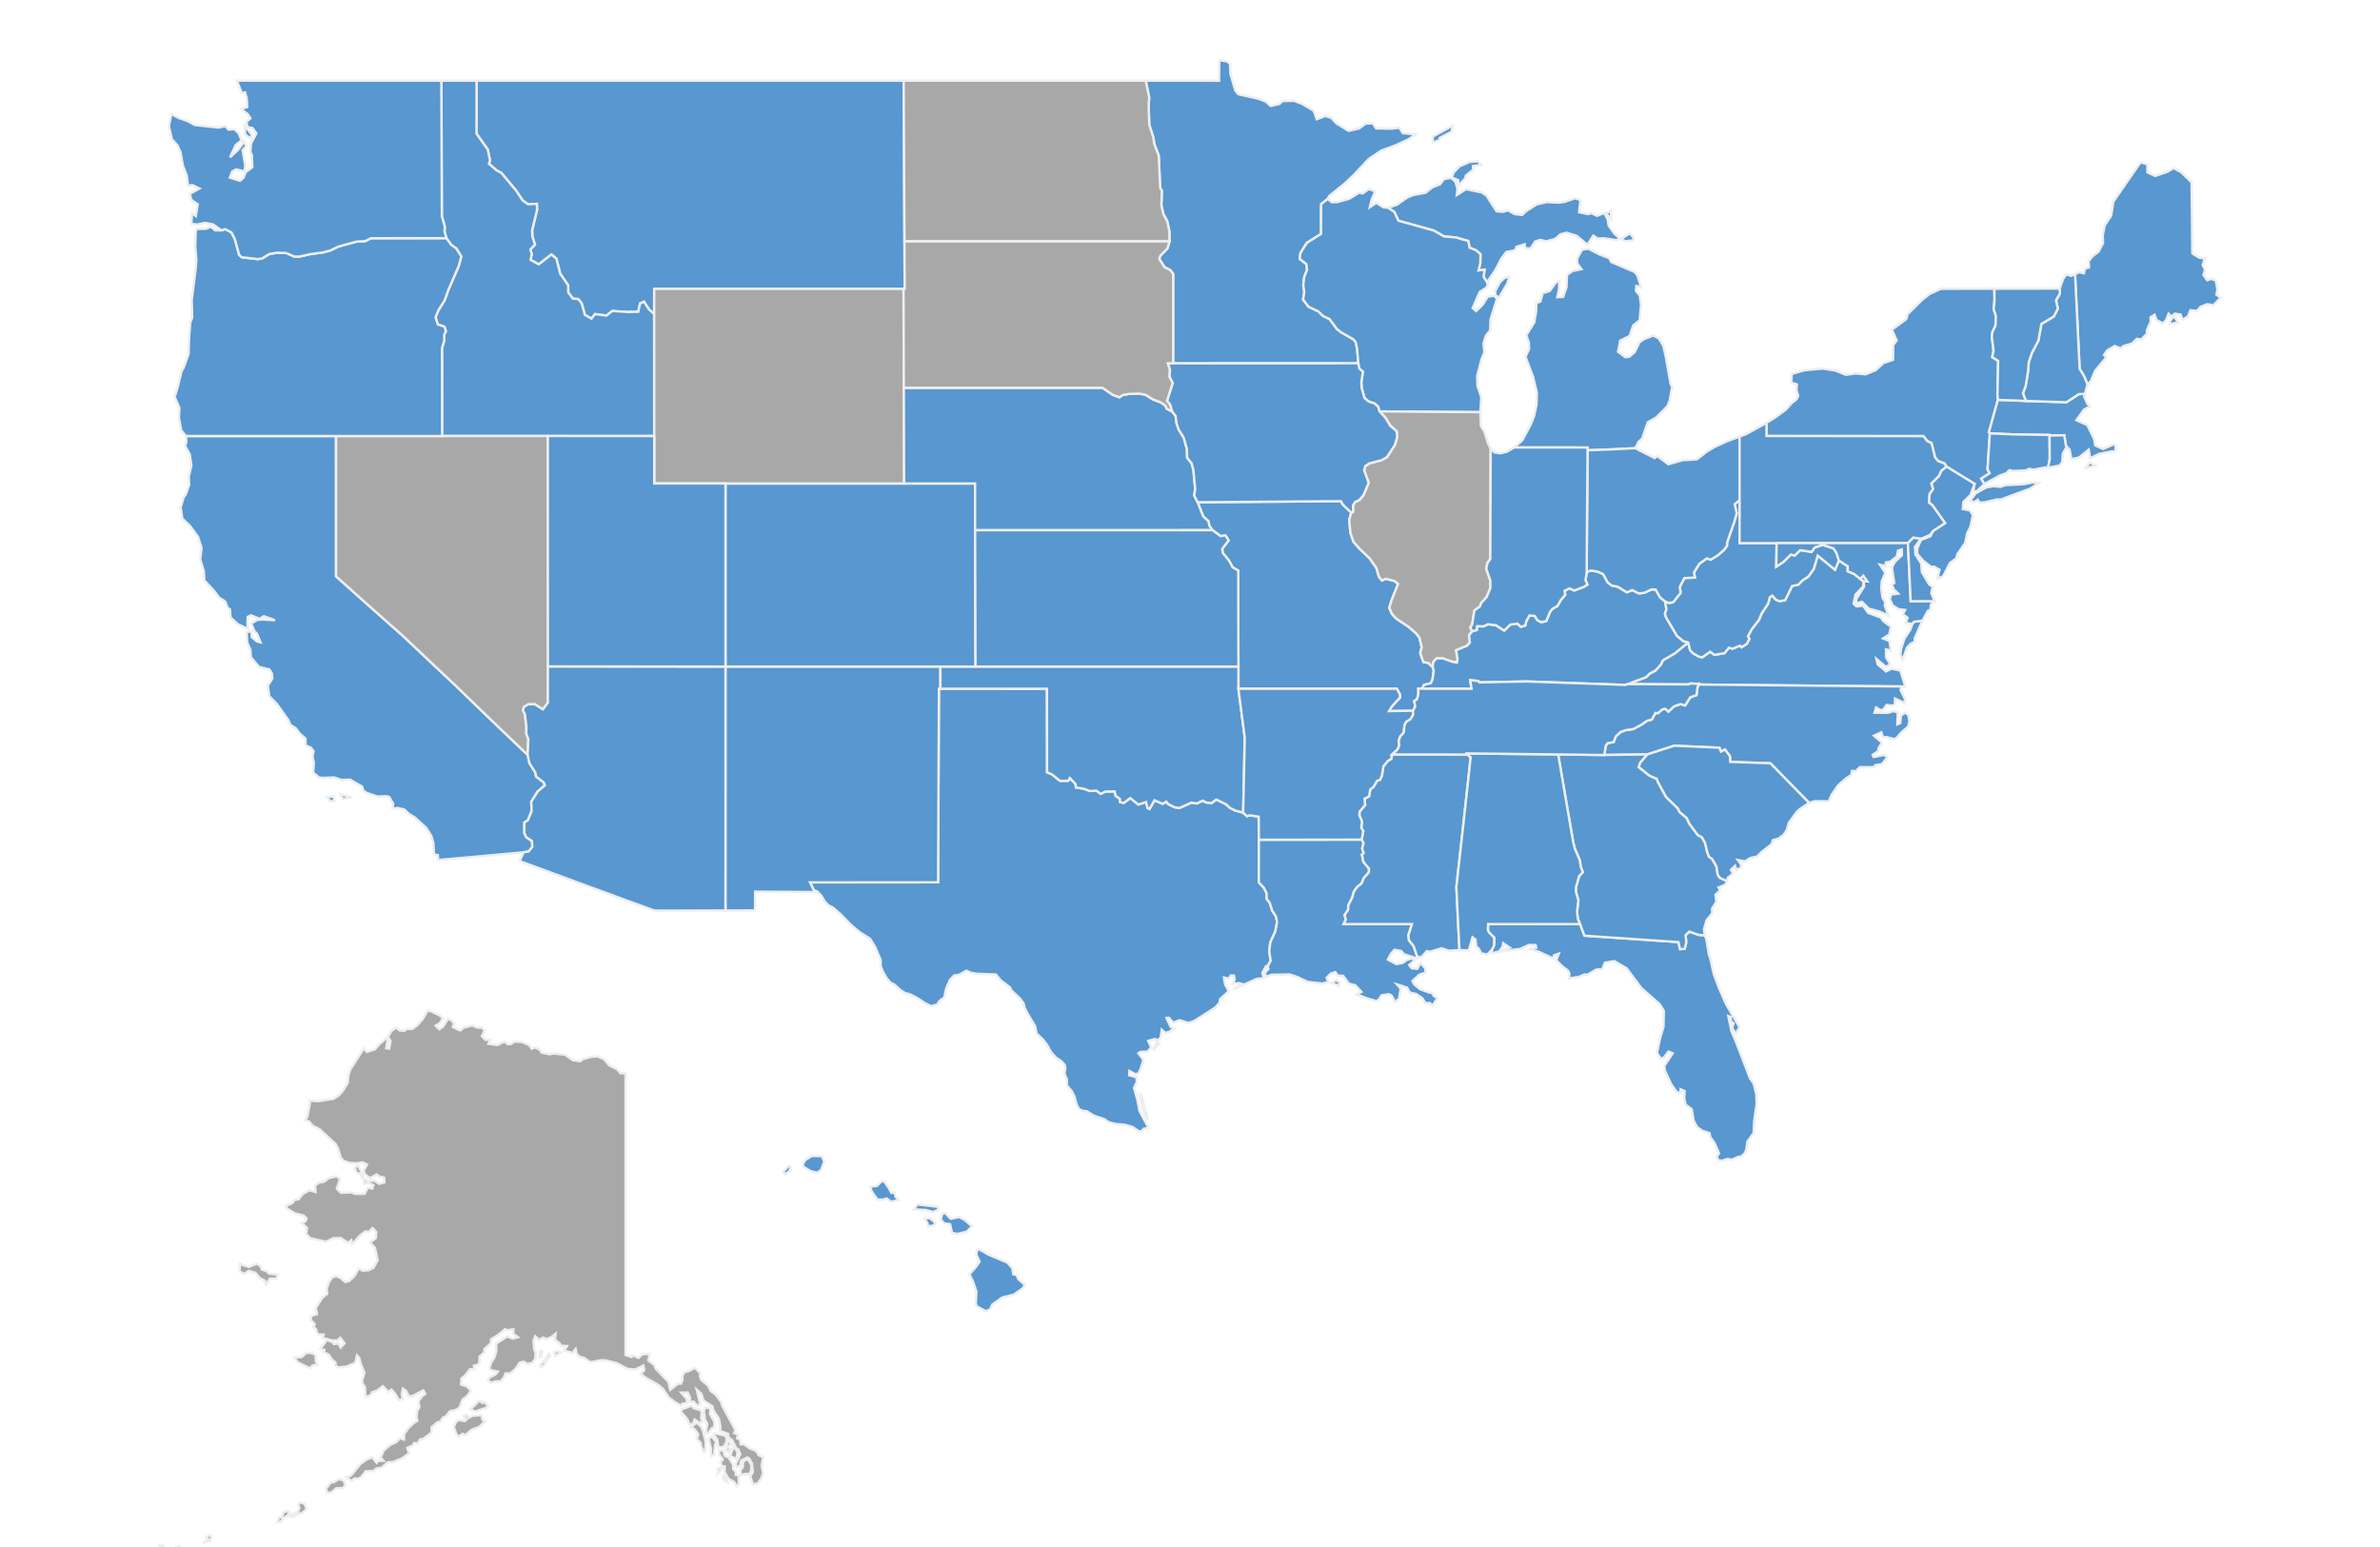 <?xml version="1.0" encoding="UTF-8" standalone="no"?>
<!DOCTYPE svg PUBLIC "-//W3C//DTD SVG 1.1//EN" "http://www.w3.org/Graphics/SVG/1.1/DTD/svg11.dtd">
<svg width="100%" height="100%" viewBox="0 0 1000 650" version="1.1" xmlns="http://www.w3.org/2000/svg" xmlns:xlink="http://www.w3.org/1999/xlink" xml:space="preserve" xmlns:serif="http://www.serif.com/" style="fill-rule:evenodd;clip-rule:evenodd;">
    <style>
        *:hover {
          fill-opacity:1;
        }
    </style>
    <g transform="matrix(1,0,0,1,-60,24.684)">
        <g>
            <g>
                <g>
                    <g>
                        <g>
                            <g transform="matrix(1,0,0,1,0.552,0.619)">
                                <g>
                                    <g transform="matrix(0.999,0,0,0.999,0,0)">
                                        <g>
                                            <g>
                                                <g>
                                                    <g>
                                                        <path d="M126.494,-0L163.875,-0.619L201.255,-0L238.635,-0.619L276.015,-0L313.396,-0.619L350.776,-0L388.156,-0.619L425.536,-0L462.917,-0.619L500.297,-0L537.677,-0.619L575.058,-0L612.438,-0.619L649.818,-0L687.198,-0.619L724.579,-0L761.959,-0.619L799.339,-0L836.719,-0.619L874.1,-0L911.48,-0.619L948.86,-0L993.506,-0L993.506,627L126.494,627L126.494,-0Z" style="fill:white;fill-opacity:0;fill-rule:nonzero;stroke:white;stroke-opacity:0;stroke-width:1px;"/>
                                                    </g>
                                                </g>
                                            </g>
                                        </g>
                                    </g>
                                    <g transform="matrix(1,0,0,1,346.791,42.096)">
                                        <g opacity="0">
                                            <circle cx="0" cy="0" r="10"/>
                                        </g>
                                    </g>
                                    <g transform="matrix(0.999,0,0,0.999,0,0)">
                                        <g>
                                            <g>
                                                <g>
                                                    <g>
                                                        <path d="M354.426,574.747L355.199,576.655L356.266,580.908L356.219,584.898L355.583,585.486L354.369,582.828L354.173,581.467L352.524,579.906L353.213,577.915L351.621,575.8L350.117,575.082L352.442,572.959L354.426,574.747ZM134.938,624.978L135.759,625.937L134,627L133.455,625.631L134.938,624.978ZM359.595,579.684L360.919,581.561L360.303,582.219L359.804,586.562L358.541,587.044L358.509,583.837L357.569,579.746L358.783,578.836L359.595,579.684ZM180.44,612.09L178.824,613.037L177.586,614.758L176.055,614.742L176.882,612.882L177.949,612.871L178.734,610.711L180.326,610.196L181.282,610.846L180.44,612.09ZM365.538,598.093L364.166,597.399L363.488,595.503L364.3,595.143L365.538,598.093ZM366.148,582.762L365.178,582.774L365.644,580.17L367.092,582.278L366.148,582.762ZM190.084,543.669L192.224,544.411L192.315,547.018L192.951,548.675L191.079,548.918L189.809,550.141L184.793,547.665L183.224,545.557L186.388,545.449L188.29,543.676L190.084,543.669ZM128.157,626.831L126.494,624.843L127.764,624.535L128.73,625.738L128.157,626.831ZM365.973,585.425L364.628,584.531L365.329,583.451L366.752,584.078L365.973,585.425ZM322.615,426.126L322.615,544.561L325.13,545.433L325.513,544.566L328.041,545.807L329.608,544.26L332.756,544.095L332.196,546.87L334.726,548.797L335.112,550.095L340.592,555.855L341.407,559.185L344.705,556.643L345.942,556.619L346.533,555.299L346.534,553.439L347.295,551.914L349.339,551.309L351.757,549.936L353.997,552.188L353.89,553.62L354.563,555.213L357.217,557.31L358.388,559.729L360.486,561.209L362.699,564.195L363.361,566.092L368.864,576.245L368.304,577.407L369.921,577.921L369.535,579.57L370.792,580.189L371.012,582.142L372.326,582.059L374.921,583.92L376.721,584.531L378.117,585.582L378.454,586.612L380.511,587.636L379.861,591.029L380.441,594.36L379.503,596.88L378.031,598.649L376.153,598.892L375.108,595.663L376.118,593.829L375.788,590.266L374.686,588.15L373.844,587.658L371.224,588.94L370.774,591.098L369.457,591.824L368.908,590.405L370.909,586.254L369.97,584.157L369.127,583.768L367.518,580.443L365.857,579.197L365.792,577.784L362.358,576.501L362.51,574.889L361.89,571.358L359.375,567.602L359.206,566.209L355.447,563.76L354.453,560.831L352.504,559.118L354.004,565.245L352.672,565.759L351.251,564.184L349.659,564.364L349.723,562.512L348.754,560.35L345.997,560.38L348.451,563.229L348.31,564.806L346.555,565.032L345.921,565.866L343.34,564.353L340.852,562.469L338.304,558.791L336.588,557.291L331.376,554.305L328.959,552.528L330.47,550.937L330.109,549.016L326.757,550.639L323.454,550.405L319.092,548.072L314.46,546.841L312.367,546.727L307.837,547.618L305.052,545.728L303.417,545.368L302.055,544.187L301.619,542.02L300.224,543.704L296.794,542.651L297.976,540.79L295.476,540.685L294.937,539.731L292.895,538.118L293.189,535.599L291.093,537.241L289.296,537.811L287.864,537.223L286.289,538.199L284.614,536.671L283.9,538.595L284.152,542.075L284.756,543.566L284.674,545.973L283.444,547.87L281.271,548.269L279.801,547.4L278.163,547.745L276.316,550.389L274.124,552.314L272.102,552.337L271.597,553.772L270.103,555.673L267.964,555.656L266.004,556.245L264.812,555.245L265.413,553.986L267.789,552.84L268.897,551.572L265.867,550.918L265.396,550.056L266.023,547.878L267.514,545.602L268.246,542.779L268.198,539.795L272.841,536.743L275.181,537.706L277.318,537.067L275.338,535.666L275.458,533.77L272.681,534.148L271.94,533.694L269.105,536.059L266.024,537.972L265.939,539.667L263.194,542.116L263.249,543.391L261.174,545.218L261.143,547.784L260.618,548.59L258.791,549.075L259.096,550.604L257.164,550.496L255.056,553.285L253.61,554.435L253.391,556.955L255.888,557.791L257.585,559.647L256.093,561.72L253.97,563.364L252.774,566.728L250.992,567.768L248.767,568.164L247.153,570.246L245.691,570.975L244.7,572.614L243.529,572.842L241.008,574.978L241.025,577.156L237.523,579.862L236.198,580.024L235.207,581.715L233.674,581.614L233.098,582.594L230.799,583.623L231.53,585.911L228.819,587.895L224.951,589.567L222.635,589.71L219.997,591.938L217.708,592.35L216.639,593.357L213.254,593.491L211.5,595.831L210.135,596.658L208.652,596.462L207.328,597.539L205.147,595.995L207.11,595.312L211.062,590.42L213.487,588.651L216.026,587.569L217.947,589.926L218.438,589.148L220.809,589.054L219.595,587.713L220.844,584.787L223.569,582.417L226.217,581.194L227.761,579.537L229.423,580.167L229.498,577.795L231.291,575.273L233.541,573.173L235.053,572.286L234.65,570.874L235.035,567.815L235.921,566.598L235.495,564.089L237.049,561.862L238.39,560.889L237.508,559.444L232.868,561.87L231.388,561.854L230.329,559.725L228.973,558.7L228.441,561.069L228.912,563.087L227.275,563.599L225.821,561.044L224.175,559.103L222.858,560.035L220.522,557.662L218.128,559.506L216.025,560.229L215.259,561.571L213.179,562.156L213.004,558.021L211.989,556.683L211.768,555.258L212.793,552.085L211.162,547.966L210.612,545.861L209.668,544.735L208.881,547.862L205.461,549.387L201.835,549.795L200.591,548.845L200.651,547.816L198.863,546.169L197.852,544.521L195.75,543.359L195.93,542.411L194.205,541.976L197.098,538.177L199.393,539.222L199.944,539.994L201.898,539.772L202.768,541.448L204.398,539.638L202.668,537.33L201.373,538.473L199.015,538.416L195.146,537.374L195.664,535.968L193.087,535.879L192.424,533.708L191.292,532.561L191.868,531.591L190.268,529.88L190.382,528.113L192.84,527.37L192.342,524.763L195.045,520.516L197.164,518.794L196.886,516.742L197.771,514.191L199.187,511.908L200.778,511.361L202.735,512.171L204.725,513.894L206.288,513.495L208.613,511.312L210.4,508.196L212.026,509.101L214.498,508.92L216.638,507.854L218.33,504.736L217.228,499.507L215.129,497.197L217.523,495.486L217.759,492.805L216.179,491.202L214.704,492.811L213.16,492.547L210.981,494.263L207.635,498.003L207.269,496.258L205.856,497.396L202.858,495.372L199.742,495.426L196.602,496.942L190.044,495.44L188.259,493.641L188.608,491.171L186.437,489.045L187.998,488.307L188.416,487.136L187.29,485.984L183.395,484.919L180.319,483.058L179.785,481.903L182.466,480.609L183.387,479.303L185.134,479.075L186.855,476.802L189.666,475.252L192.255,476.007L191.979,473.296L193.701,472.095L195.733,471.727L197.789,470.169L201.037,469.425L202.527,470.488L201.167,474.658L202.951,476.383L207.215,476.181L208.795,476.815L212.859,476.779L214.227,474.198L216.104,474.607L216.53,473.094L214.293,472.133L212.796,472.611L212.484,470.991L210.883,468.325L209.425,467.755L208.688,465.62L209.984,464.906L211.197,466.873L212.367,470.108L214.046,471.436L216.91,471.242L219.006,472.582L221.215,471.958L221.053,469.937L219.042,469.502L217.88,468.623L215.065,470.21L212.645,468.229L212.53,466.837L213.883,464.472L212.071,463.518L209.825,463.921L206.609,463.822L203.813,462.798L202.817,461.531L201.647,457.653L200.684,455.861L194.036,449.701L191.011,448.136L189.553,446.393L187.768,445.787L188.791,444.28L189.839,438.875L189.695,437.582L193.384,437.843L199.751,436.829L202.04,435.349L203.792,433.366L205.766,430.107L206.123,426.738L206.869,424.487L212.518,415.583L213.794,417.111L217.183,416.011L219.093,413.776L221.819,411.475L222.63,411.843L221.937,415.561L223.2,415.705L223.774,412.442L222.639,410.793L224.12,408.342L226.052,406.863L227.729,408.104L229.709,408.145L230.429,407.468L232.991,407.4L235.063,405.847L237.225,403.373L239.399,399.66L241.051,400.113L244.525,401.811L245.748,402.917L244.562,404.967L242.757,406.063L244.203,407.572L245.748,406.608L247.923,403.274L249.099,403.54L250.524,405.103L249.936,406.608L253.046,408.113L254.507,406.883L258.121,405.988L260.483,406.902L262.032,406.822L263.394,407.963L262.14,410.481L263.71,412.026L265.839,411.972L264.914,413.684L268.71,414.211L271.675,412.771L273.043,413.815L274.365,413.82L275.854,412.773L279.021,412.915L282.086,414.25L283.188,415.801L284.404,415.19L286.403,416.033L287.268,417.383L290.657,418.115L292.333,417.782L297.194,418.276L300.494,420.627L303.544,421.039L304.61,420.158L308.145,419.182L310.93,418.957L313.621,420.239L315.79,422.773L318.941,424.302L320.477,426.087L322.615,426.126ZM161.989,506.876L164.248,507.526L167.435,506.175L169.062,507.144L169.613,508.642L171.687,509.366L172.723,510.338L176.476,510.784L175.756,512.423L173.055,512.424L171.412,514.94L170.877,513.333L168.704,512.129L166.925,509.975L164.109,509.183L162.317,510.447L160.261,509.437L160.497,506.124L161.989,506.876ZM204.108,597.3L204.73,599.552L203.543,600.56L200.957,600.602L198.9,602.37L197.003,602.444L196.663,600.722L198.55,598.218L199.9,598.042L202.04,596.76L204.108,597.3ZM362.881,578.144L364.439,578.429L365.055,579.342L365.028,581.307L363.69,583.347L361.634,583.352L361.222,580.142L359.647,578.085L360.245,577.512L362.881,578.144ZM294.184,542.959L295.585,543.572L293.001,544.843L292.555,543.4L294.184,542.959ZM363.204,592.068L361.384,594.627L361.468,592.11L363.204,592.068ZM145.04,623.532L146.998,621.969L146.316,621.095L147.722,620.203L148.516,620.97L147.976,622.669L145.04,623.532ZM187.553,607.129L188.456,609.36L186.735,610.927L184.715,611.533L182.77,612.7L181.259,612.278L184.806,610.478L185.442,608.945L184.902,607.382L185.64,606.572L187.553,607.129ZM355.952,566.706L358.274,566.883L358.132,569.478L359.873,572.482L359.934,574.892L359.013,575.251L357.244,577.626L356.422,577.284L356.974,573.463L356.06,571.921L355.562,568.372L355.952,566.706ZM375.469,592.578L374.924,594.651L373.14,594.565L371.082,595.056L370.897,593.258L371.945,591.675L372.065,589.362L373.94,588.196L375.538,590.89L375.469,592.578ZM361.827,584.547L363.742,584.732L364.303,586.919L366.09,587.821L367.817,590.724L367.883,592.636L368.95,593.566L368.997,595.045L370.211,595.192L370.187,598.917L369.378,599.766L368.285,597.978L365.96,596.672L364.27,593.78L364.341,591.424L363.24,591.475L362.457,589.69L363.539,588.521L362.012,586.392L361.827,584.547ZM350.414,565.874L351.169,566.854L354.255,567.814L354.646,568.796L354.378,571.068L354.937,572.406L353.819,573.178L351.642,571.684L351.009,573.48L349.465,573.811L348.59,571.562L345.996,568.602L346.292,567.364L350.414,565.874ZM259.887,570.08L261.925,569.806L262.452,571.842L263.481,572.526L261.041,574.809L257.902,575.974L255.166,578.283L254.079,577.695L252.288,578.948L251.445,577.824L250.353,574.903L251.253,572.7L252.591,571.921L255.035,572.343L255.694,571.672L254.58,570.119L255.856,569.741L256.584,571.002L258.293,570.118L259.887,570.08ZM369.493,586.736L369.385,588.31L366.606,587.033L368.085,583.021L369.734,585.453L369.493,586.736ZM287.517,542.949L287.126,545.394L286.394,545.314L286.797,542.849L287.517,542.949ZM287.108,549.727L286.694,548.791L288.532,546.725L290.355,543.889L291.057,545.051L289.309,546.956L288.355,548.916L287.108,549.727ZM262.424,564.707L262.955,564.17L264.715,565.874L264.048,566.711L259.441,568.355L257.339,567.452L261.065,563.792L262.424,564.707Z" style="fill:rgb(168,168,168);fill-rule:nonzero;stroke:rgb(238,238,238);stroke-width:1px;"/>
                                                    </g>
                                                </g>
                                            </g>
                                            <g id="id-338">
                                                <g>
                                                    <g>
                                                        <path d="M542.197,445.798L540.753,442.956L538.737,434.751L539.498,435.072L541.726,443.457L542.197,445.798ZM582.366,316.468L583.956,317.947L585.2,317.563L588.899,318.155L588.988,327.858L588.957,345.815L591.025,347.968L592.196,350.198L592.288,352.768L593.529,354.351L594.603,357.701L596.218,360.188L596.624,362.532L595.898,366.409L593.79,371.027L593.339,374.728L593.932,378.743L592.686,381.085L591.976,381.042L590.409,383.884L591.245,386.046L588.115,386.373L578.389,390.711L581.737,388.478L580.555,388.137L577.97,388.481L578.775,386.634L578.513,385.002L577.163,384.958L576.302,386.261L574.311,385.824L574.761,388.77L576.324,391.526L572.574,395L572.38,396.515L570.564,398.488L561.892,404.01L559.397,404.921L555.584,403.758L552.993,404.792L551.094,402.725L550.132,402.842L551.858,406.589L553.405,407.125L551.302,408.658L549.588,409.097L548.135,407.732L547.637,411.153L546.369,412.215L545.248,411.674L542.41,412.439L543.657,415.121L542.187,416.925L539.156,417.086L538.298,417.64L540.431,420.455L539.06,424.693L538.184,426.225L536.918,426.468L534.551,425.102L534.397,426.917L537.495,427.754L537.637,429.763L536.456,432.291L537.785,436.907L538.733,441.843L542.564,449.091L540.536,449.422L539.394,450.603L538.168,450.264L535.968,448.713L532.765,447.752L528.559,447.379L525.686,446.6L524.144,445.415L519.46,443.845L516.741,442.098L514.617,441.801L513.234,441.002L512.272,439.043L511.408,435.734L510.324,433.675L508.214,431.127L508.263,428.886L507.22,426.023L507.606,423.884L507.29,422.519L505.944,421.043L503.567,419.452L501.544,417.133L499.874,414.074L498.219,411.953L495.466,409.328L494.932,406.354L491.673,400.922L490.378,398.336L490.044,396.698L488.61,394.749L484.697,391.008L484.358,389.983L480.403,386.997L478.356,384.541L470.125,384.215L467.55,383.707L465.968,382.916L462.867,384.673L460.794,384.963L459.011,386.827L457.519,390.264L456.652,394.168L454.696,395.61L453.691,397.155L451.185,397.852L448.714,396.662L445.109,394.331L442.284,392.888L440.237,392.337L438.431,391.258L435.417,388.572L434.094,388.036L432.549,386.249L430.78,383.205L429.898,380.856L429.898,378.37L427.586,372.944L425.45,369.502L421.009,366.696L417.447,363.673L412.981,359.129L409.82,356.384L407.966,355.456L406.356,353.809L404.994,351.451L403.521,349.88L401.712,348.981L400.19,345.785L410.362,345.773L423.807,345.768L433.889,345.762L454.056,345.752L454.098,335.807L454.188,315.731L454.253,300.502L454.342,279.953L454.406,264.35L455.032,264.337L474.642,264.34L491.451,264.344L499.857,264.344L499.883,284.235L499.902,299.523L501.882,300.311L505.394,303.118L508.79,303.055L509.457,301.893L511.858,304.39L512.055,305.888L515.312,306.376L517.852,307.347L520.701,307.231L522.414,308.539L524.476,307.587L528.322,307.524L528.76,309.414L530.529,310.661L530.6,311.996L532.154,312.381L534.875,310.32L538.319,313.051L541.536,311.996L542.172,314.521L542.97,314.919L545.083,311.259L548.543,312.769L550.004,311.83L550.856,312.859L553.555,314.19L555.538,314.507L560.575,312.254L562.933,312.583L565.342,311.4L566.826,312.187L569.062,312.407L571.094,310.926L575.216,312.965L576.608,314.316L579.002,315.555L582.366,316.468ZM544.534,416.551L545.068,414.652L546.255,412.896L547.145,413.381L544.534,416.551Z" style="fill:rgb(30,115,190);fill-opacity:0.74;fill-rule:nonzero;stroke:rgb(238,238,238);stroke-width:1px;"/>
                                                    </g>
                                                </g>
                                            </g>
                                            <g>
                                                <g>
                                                    <g>
                                                        <path d="M200.839,158.058L200.842,176.786L200.847,198.913L200.85,217.071L211.357,226.476L221.863,235.817L228.867,242.009L242.574,254.969L250.797,262.686L262.186,273.716L269.78,281.024L281.436,292.158L282.228,295.742L284.613,299.468L285.017,301.305L288.189,303.722L288.686,304.965L285.64,307.578L282.952,311.873L283.098,315.798L281.554,319.672L280.072,320.606L280.032,325.044L280.873,326.794L283.224,328.363L283.424,330.887L281.86,332.793L279.727,333.14L260.903,334.85L243.789,336.371L243.653,334.314L242.067,334.05L241.777,329.161L240.941,326.287L238.719,322.793L233.918,318.444L231.472,316.987L229.552,315.145L226.802,314.487L224.619,314.751L224.881,312.695L223.187,309.826L221.801,309.51L218.315,309.699L213.655,308.122L212.276,307.179L211.802,305.492L206.742,302.584L203.045,302.692L200.059,301.654L194.923,301.83L193.656,301.612L191.212,299.645L191.508,295.425L190.938,292.923L191.378,290.603L190.28,289.117L188.031,288.165L187.988,285.313L185.557,283.196L183.837,280.873L181.656,279.6L180.759,277.469L175.966,270.782L172.78,267.501L172.164,263.015L174.087,260.033L173.825,257.813L172.731,256.174L168.492,255.199L165.044,251.14L164.839,248.026L163.481,244.835L163.259,240.503L165.204,240.189L165.419,242.697L167.529,244.433L169.09,244.813L167.625,241.257L166.521,240.154L165.184,236.931L167.702,235.411L169.651,235.244L175.181,235.536L170.476,233.836L168.647,234.94L165.065,233.435L163.712,234.117L163.547,237.063L163.966,239.25L159.577,237.215L156.472,234.341L156.195,230.913L155.306,230.382L154.183,227.632L151.663,225.977L149.643,223.302L145.512,218.859L145.235,214.94L143.73,209.971L144.28,205.121L142.77,200.411L139.421,195.853L136.198,192.773L135.487,188.075L136.801,183.758L137.716,182.485L139.053,178.633L138.95,174.943L140.019,170.403L139.283,165.657L137.386,162.331L137.922,160.312L137.628,158.056L149.591,158.058L200.839,158.058ZM200.199,311.605L198.353,311.618L197.085,309.892L199.778,309.663L200.199,311.605ZM202.61,308.703L207.397,310.024L203.698,310.722L202.61,308.703Z" style="fill:rgb(30,115,190);fill-opacity:0.74;fill-rule:nonzero;stroke:rgb(238,238,238);stroke-width:1px;"/>
                                                    </g>
                                                </g>
                                            </g>
                                            <g id="id-268">
                                                <g>
                                                    <g>
                                                        <path d="M439.919,76.105L440.003,96.191L439.529,96.189L419.865,96.189L403.479,96.191L334.661,96.191L334.65,106.762L332.464,104.838L330.374,101.598L328.72,102.303L327.946,105.799L323.502,105.902L317.01,105.466L314.595,107.41L309.762,106.779L308.275,108.708L305.52,107.15L304.121,102.217L302.717,100.463L300.449,100.265L298.499,97.691L298.472,94.669L295.093,89.747L293.52,83.434L291.421,81.715L286.113,85.857L282.651,83.977L283.151,81.623L282.584,79.562L284.507,77.583L283.412,74.112L283.308,71.469L285.393,62.968L285.317,60.419L281.569,60.58L279.294,58.96L276.573,54.848L270.386,47.418L268.345,46.303L265.108,43.521L265.598,42.191L264.64,37.565L259.927,30.918L259.933,8.614L358.319,8.614L377.445,8.612L439.578,8.612L439.648,21.555L439.753,42.839L439.856,63.739L439.919,76.105Z" style="fill:rgb(30,115,190);fill-opacity:0.74;fill-rule:nonzero;stroke:rgb(238,238,238);stroke-width:1px;"/>
                                                    </g>
                                                </g>
                                            </g>
                                            <g>
                                                <g>
                                                    <g>
                                                        <path d="M746.552,74.597L746.334,75.784L743.152,76.105L741.135,75.326L744.985,72.798L746.552,74.597ZM665.036,32.676L664.815,33.673L662.022,34.575L662.174,32.082L670.522,27.476L669.978,30.084L665.036,32.676ZM676.001,48.53L675.778,49.667L672.755,52.919L672.828,50.474L670.111,49.331L670.917,47.175L673.421,44.603L677.669,42.749L681.144,42.494L682.451,44.102L679.011,44.521L679.087,46.102L676.001,48.53ZM747.286,163.179L737.182,163.684L727.224,164.062L727.219,162.896L709.091,162.886L696.324,162.878L699.767,159.852L703.133,153.562L704.745,149.639L705.742,144.925L705.911,139.822L704.303,133.2L701.119,124.692L702.636,121.444L702.515,118.757L701.46,115.643L704.798,110.285L705.6,105.661L705.679,102.114L707.34,101.535L708.361,97.978L711.349,97.026L713.868,93.5L715.387,92.794L715.133,96.846L714.498,99.641L716.928,99.584L718.357,95.518L718.559,90.34L720.842,88.656L724.667,87.882L722.864,85.448L722.864,83.344L724.9,79.705L727.584,79.287L732.527,81.828L736.297,83.22L737.218,84.901L746.924,89.024L748.14,90.415L749.698,95.355L747.709,94.964L747.558,97.028L749.178,98.975L749.679,102.888L749.137,109.354L746.416,111.536L744.898,115.964L740.938,117.955L740.051,122.62L743.086,124.913L744.785,124.709L747.068,122.757L749.022,118.653L750.95,117.309L754.869,115.783L757.253,117.103L759.112,120.203L760.108,124.752L762.134,136.133L762.792,137.436L761.73,143.104L760.878,145.439L756.057,150.297L752.512,152.293L750.165,159.151L748.665,160.485L747.286,163.179ZM685.213,93.913L683.493,91.069L683.858,88.088L681.331,88.412L682.082,85.467L682.173,81.618L680.476,80.033L677.583,78.837L677.05,76.053L671.946,74.586L666.798,74.091L662.583,71.663L647.642,67.501L645.969,63.854L643.318,62.046L647.118,60.707L651.5,57.69L653.973,56.689L659.058,55.74L662.053,53.406L665.142,52.213L666.913,49.955L669.858,49.491L671.611,51.061L672.503,53.972L672.2,56.731L676.086,54.219L682.642,55.611L684.739,56.954L688.916,63.537L691.718,63.774L693.761,63.129L696.491,64.712L699.691,65.088L701.283,63.537L705.766,60.667L710.02,59.667L714.963,59.92L717.573,59.571L722.104,58.013L724.202,58.851L723.662,63.944L727.482,64.754L728.701,64.269L731.226,65.455L734.23,64.252L735.703,66.979L736.081,69.55L738.517,72.979L740.71,74.849L739.444,75.707L734.03,74.883L731.334,74.997L729.685,73.746L727.137,77.579L722.671,73.884L718.405,72.537L715.875,73.194L713.592,75.146L709.83,76.154L707.385,75.546L705.159,76.24L703.248,79.161L700.86,79.041L700.799,77.405L697.283,78.494L696.7,79.93L693.001,80.68L691.035,83.299L688.308,88.475L685.266,92.885L685.213,93.913ZM737.14,67.057L735.027,64.339L736.999,63.396L737.14,67.057Z" style="fill:rgb(30,115,190);fill-opacity:0.74;fill-rule:nonzero;stroke:rgb(238,238,238);stroke-width:1px;"/>
                                                    </g>
                                                </g>
                                            </g>
                                            <g>
                                                <g>
                                                    <g>
                                                        <path d="M598.908,17.162L603.786,17.087L606.998,18.265L612.027,21.253L613.311,24.826L616.943,23.437L619.432,24.26L621.627,26.599L626.711,29.72L631.162,28.684L633.812,26.687L636.85,26.532L638.282,28.684L644.628,28.805L648.042,28.381L649.51,30.681L654.888,31.164L651.974,33.236L646.464,35.787L640.48,37.979L635.104,41.618L628.688,48.437L624.817,52.057L618.546,57.122L617.912,58.354L615.149,60.572L615.135,73.061L609.135,76.836L606.432,81.188L606.165,83.569L608.937,85.725L609.256,88.139L608.055,91.203L607.653,94.701L608.096,97.602L607.56,100.644L609.887,103.687L614.024,105.644L615.917,107.533L618.685,108.838L621.889,113.135L623.749,114.544L628.74,117.367L629.678,118.501L630.3,121.378L630.796,127.474L616.134,127.488L596.683,127.493L582.095,127.495L562.646,127.499L552.918,127.501L552.918,89.909L551.78,88.331L549.294,87.047L547.06,83.545L547.537,82.192L550.511,79.176L551.382,76.111L551.317,71.9L550.469,67.817L548.773,64.658L547.939,60.844L548.187,54.915L547.466,53.724L546.861,40.187L544.929,35.03L544.639,32.685L542.867,27.142L542.596,18.968L542.834,15.7L541.375,8.612L562.33,8.612L572.23,8.644L572.33,-0L575.56,0.464L576.832,1.494L577.007,5.737L579.063,12.811L580.324,14.309L588.781,16.202L591.825,17.372L593.975,19.223L597.625,18.414L598.908,17.162Z" style="fill:rgb(30,115,190);fill-opacity:0.74;fill-rule:nonzero;stroke:rgb(238,238,238);stroke-width:1px;"/>
                                                    </g>
                                                </g>
                                            </g>
                                            <g>
                                                <g>
                                                    <g>
                                                        <path d="M776.449,368.017L777.147,369.592L778.216,376.025L778.943,378.252L780.253,384.248L782.419,390.041L785.478,397.02L791.099,406.635L789.622,409.453L787.995,407.031L788.642,405.062L787.484,404.138L787.407,402.44L786.403,402.01L787.742,408.422L789.215,411.819L795.555,428.264L797.054,430.349L798.188,434.967L798.318,438.968L797.282,446.262L797.045,451.218L794.436,454.787L794.034,457.958L793.449,459.545L791.691,461.222L790.598,461.179L787.922,462.435L786.044,462.107L783.804,462.816L782.331,462.739L781.48,461.243L782.524,459.744L780.586,455.369L778.823,452.907L778.527,451.26L775.486,450.253L773.285,448.73L771.85,446.018L771.027,441.2L768.439,439.244L767.866,436.697L768.031,433.562L766.323,432.804L766.329,434.424L764.695,433.909L762.433,430.74L759.755,425.001L759.525,422.918L763.041,417.672L761.247,416.952L759.149,419.646L757.925,419.8L756.419,417.49L757.839,410.871L759.154,406.638L759.29,399.793L757.527,396.991L749.737,390.129L743.698,381.969L738.466,378.9L734.496,379.572L733.403,382.29L730.903,382.453L727.158,384.606L725.836,384.527L723.738,385.5L719.407,386.204L719.586,384.177L718.888,382.836L716.634,381.109L714.072,378.584L715.15,375.734L713.098,376.467L712.876,377.808L706.603,374.941L702.428,373.785L705.634,373.267L705.374,372.159L702.526,372.112L699.061,373.721L691.264,374.823L692.42,373.829L694.483,373.237L691.72,371.364L691.51,372.84L690.068,374.823L687.156,375.605L686.95,374.158L687.85,372.422L687.967,369.057L685.805,366.9L685.284,365.768L685.394,363.324L699.899,363.322L709.57,363.32L724.066,363.308L725.911,368.199L739.227,369.114L748.759,369.762L765.444,370.898L766.126,373.886L768.107,373.693L768.705,370.999L768.458,368.008L769.994,366.484L773.915,367.865L776.449,368.017Z" style="fill:rgb(30,115,190);fill-opacity:0.74;fill-rule:nonzero;stroke:rgb(238,238,238);stroke-width:1px;"/>
                                                    </g>
                                                </g>
                                            </g>
                                            <g>
                                                <g>
                                                    <g>
                                                        <path d="M334.65,106.762L334.658,126.243L334.661,139.065L334.668,158.054L320.686,158.052L309.502,158.05L289.927,158.048L273.252,158.054L256.575,158.056L245.458,158.058L245.425,135.406L245.401,121.053L246.342,117.92L246.295,115.531L247.034,113.9L246.407,112.067L243.619,111.127L242.692,108.076L243.93,105.096L246.472,101.061L248.107,96.527L252.448,86.516L253.526,82.579L251.437,79.193L249.226,77.611L247.255,74.833L246.488,72.2L246.56,69.872L245.334,65.604L245.271,48.087L245.186,23.113L245.123,8.614L259.933,8.614L259.927,30.918L264.64,37.565L265.598,42.191L265.108,43.521L268.345,46.303L270.386,47.418L276.573,54.848L279.294,58.96L281.569,60.58L285.317,60.419L285.393,62.968L283.308,71.469L283.412,74.112L284.507,77.583L282.584,79.562L283.151,81.623L282.651,83.977L286.113,85.857L291.421,81.715L293.52,83.434L295.093,89.747L298.472,94.669L298.499,97.691L300.449,100.265L302.717,100.463L304.121,102.217L305.52,107.15L308.275,108.708L309.762,106.779L314.595,107.41L317.01,105.466L323.502,105.902L327.946,105.799L328.72,102.303L330.374,101.598L332.464,104.838L334.65,106.762Z" style="fill:rgb(30,115,190);fill-opacity:0.74;fill-rule:nonzero;stroke:rgb(238,238,238);stroke-width:1px;"/>
                                                    </g>
                                                </g>
                                            </g>
                                            <g>
                                                <g>
                                                    <g>
                                                        <path d="M289.963,254.954L289.922,270.269L287.825,273.071L284.492,270.888L281.697,270.901L279.861,272.059L279.48,273.38L280.29,275.159L280.918,280.444L280.866,283.286L281.727,285.546L281.436,292.158L269.78,281.024L262.186,273.716L250.797,262.686L242.574,254.969L228.867,242.009L221.863,235.817L211.357,226.476L200.85,217.071L200.847,198.913L200.842,176.786L200.839,158.058L245.458,158.058L256.575,158.056L273.252,158.054L289.927,158.048L289.931,170.553L289.936,182.943L289.94,198.263L289.946,216.419L289.954,237.302L289.963,254.954Z" style="fill:rgb(168,168,168);fill-rule:nonzero;stroke:rgb(238,238,238);stroke-width:1px;"/>
                                                    </g>
                                                </g>
                                            </g>
                                            <g id="id-293">
                                                <g>
                                                    <g>
                                                        <path d="M455.032,264.337L454.406,264.35L454.342,279.953L454.253,300.502L454.188,315.731L454.098,335.807L454.056,345.752L433.889,345.762L423.807,345.768L410.362,345.773L400.19,345.785L401.712,348.981L403.521,349.88L393.543,349.788L377.108,349.688L377.069,357.584L364.61,357.608L364.617,338.871L364.619,326.265L364.62,307.166L364.623,287.823L364.625,268.228L364.626,255.015L455.025,255.015L455.032,264.337Z" style="fill:rgb(30,115,190);fill-opacity:0.74;fill-rule:nonzero;stroke:rgb(238,238,238);stroke-width:1px;"/>
                                                    </g>
                                                </g>
                                            </g>
                                            <g>
                                                <g>
                                                    <g>
                                                        <path d="M152.696,71.568L154.187,71.026L156.862,72.403L158.336,75.35L160.093,81.881L161.231,82.87L167.919,83.65L169.675,83.4L172.71,81.543L175.993,80.931L179.885,81.066L183.143,82.523L185.223,82.624L190.149,81.537L195.596,80.779L198.519,79.986L201.834,78.363L209.387,76.294L213.152,76.06L215.509,74.872L227.674,74.851L247.255,74.833L249.226,77.611L251.437,79.193L253.526,82.579L252.448,86.516L248.107,96.527L246.472,101.061L243.93,105.096L242.692,108.076L243.619,111.127L246.407,112.067L247.034,113.9L246.295,115.531L246.342,117.92L245.401,121.053L245.425,135.406L245.458,158.058L149.591,158.058L137.628,158.056L135.73,155.595L134.754,150.382L134.969,146.272L132.975,141.609L134.247,137.536L135.86,130.784L136.737,129.383L138.819,123.566L139.089,116.02L139.56,110.22L140.334,108.3L140.158,100.901L141.811,87.705L142.098,83.949L141.623,78.253L141.834,71.848L142.363,70.948L145.923,70.942L148.196,70.075L149.98,71.538L152.696,71.568Z" style="fill:rgb(30,115,190);fill-opacity:0.74;fill-rule:nonzero;stroke:rgb(238,238,238);stroke-width:1px;"/>
                                                    </g>
                                                </g>
                                            </g>
                                            <g>
                                                <g>
                                                    <g>
                                                        <path d="M910.93,178.31L914.253,177.558L917.029,177.738L913.482,180.13L900.695,184.868L899.63,184.683L894.316,185.938L892.135,186.08L891.299,184.833L889.71,185.96L888.17,185.176L890.453,182.155L895.019,179.627L898.027,179.148L900.82,179.425L903.096,178.709L910.93,178.31ZM899.813,142.844L896.016,156.46L896.414,156.953L895.456,172.158L896.36,173.689L892.79,175.963L894.171,178.196L890.873,181.371L889.417,181.227L889.992,178.188L878.196,170.937L877.335,169.61L874.662,168.602L873.358,167.037L871.875,161.017L870.124,160.238L868.442,158.105L856.073,158.095L839.584,158.081L818.971,158.067L802.479,158.054L802.479,152.513L806.227,150.179L810.759,146.851L812.951,144.321L815.111,142.605L815.798,141.14L815.088,138.848L815.262,136.352L812.899,135.617L813.093,131.947L818.53,130.377L826.223,129.694L831.259,130.468L835.882,132.311L839.741,131.754L844.145,132.106L848.385,130.39L851.674,127.375L855.714,125.987L855.777,119.784L857.268,117.86L855.188,113.362L861.253,108.89L861.855,106.8L867.696,101.019L871.012,98.337L875.841,96.129L898.335,96.098L898.389,100.954L898.038,104.695L898.969,107.583L898.8,111.574L897.474,114.442L897.245,116.38L897.981,122.109L897.419,124.888L899.907,126.433L899.615,140.551L899.813,142.844Z" style="fill:rgb(30,115,190);fill-opacity:0.74;fill-rule:nonzero;stroke:rgb(238,238,238);stroke-width:1px;"/>
                                                    </g>
                                                </g>
                                            </g>
                                            <g>
                                                <g>
                                                    <g>
                                                        <path d="M364.626,255.015L364.625,268.228L364.623,287.823L364.62,307.166L364.619,326.265L364.617,338.871L364.61,357.608L350.646,357.64L334.792,357.671L320.61,352.482L306.428,347.276L299.338,344.669L285.156,339.436L278.065,336.814L279.727,333.14L281.86,332.793L283.424,330.887L283.224,328.363L280.873,326.794L280.032,325.044L280.072,320.606L281.554,319.672L283.098,315.798L282.952,311.873L285.64,307.578L288.686,304.965L288.189,303.722L285.017,301.305L284.613,299.468L282.228,295.742L281.436,292.158L281.727,285.546L280.866,283.286L280.918,280.444L280.29,275.159L279.48,273.38L279.861,272.059L281.697,270.901L284.492,270.888L287.825,273.071L289.922,270.269L289.963,254.954L299.294,254.961L313.294,254.972L322.629,254.98L341.295,254.997L350.628,255.002L364.626,255.015Z" style="fill:rgb(30,115,190);fill-opacity:0.74;fill-rule:nonzero;stroke:rgb(238,238,238);stroke-width:1px;"/>
                                                    </g>
                                                </g>
                                            </g>
                                            <g>
                                                <g>
                                                    <g>
                                                        <path d="M627.855,190.271L626.989,193.281L627.483,198.813L628.8,202.581L631.324,205.428L635.667,209.615L638.392,213.575L639.494,217.318L640.785,218.813L642.267,218.073L646.123,219.046L647.518,220.294L644.68,227.469L643.822,230.294L644.944,232.878L646.817,234.871L652.061,238.381L655.047,240.97L656.54,242.912L657.46,246.88L656.847,249.393L658.176,253.112L660.293,253.534L662.059,255.178L662.535,256.684L662.029,260.343L661.331,262.025L658.424,262.727L657.632,264.361L657.082,264.303L656.034,264.34L656.064,266.723L655.476,268.829L654.281,269.548L654.77,271.699L653.83,273.604L643.716,273.764L644.884,271.795L648.282,268.137L648.3,266.743L646.989,264.344L580.361,264.344L580.366,255.015L580.31,232.881L580.3,214.682L577.976,213.341L576.414,210.458L573.788,207.249L573.526,205.536L576.249,201.951L574.892,199.823L572.916,200.193L569.471,197.67L568.16,195.824L567.721,193.829L565.576,191.919L563.215,185.9L574.491,185.822L597.122,185.65L612.211,185.538L623.523,185.449L624.265,186.883L627.855,190.271Z" style="fill:rgb(30,115,190);fill-opacity:0.74;fill-rule:nonzero;stroke:rgb(238,238,238);stroke-width:1px;"/>
                                                    </g>
                                                </g>
                                            </g>
                                            <g>
                                                <g>
                                                    <g>
                                                        <path d="M580.361,264.344L583.04,284.913L582.83,294.846L582.366,316.468L579.002,315.555L576.608,314.316L575.216,312.965L571.094,310.926L569.062,312.407L566.826,312.187L565.342,311.4L562.933,312.583L560.575,312.254L555.538,314.507L553.555,314.19L550.856,312.859L550.004,311.83L548.543,312.769L545.083,311.259L542.97,314.919L542.172,314.521L541.536,311.996L538.319,313.051L534.875,310.32L532.154,312.381L530.6,311.996L530.529,310.661L528.76,309.414L528.322,307.524L524.476,307.587L522.414,308.539L520.701,307.231L517.852,307.347L515.312,306.376L512.055,305.888L511.858,304.39L509.457,301.893L508.79,303.055L505.394,303.118L501.882,300.311L499.902,299.523L499.883,284.235L499.857,264.344L491.451,264.344L474.642,264.34L455.032,264.337L455.025,255.015L580.366,255.015L580.361,264.344Z" style="fill:rgb(30,115,190);fill-opacity:0.74;fill-rule:nonzero;stroke:rgb(238,238,238);stroke-width:1px;"/>
                                                    </g>
                                                </g>
                                            </g>
                                            <g id="id-168">
                                                <g>
                                                    <g>
                                                        <path d="M469.623,197.678L469.677,215.855L469.709,226.644L469.754,240.9L469.798,255.015L364.626,255.015L364.626,245.621L364.628,226.648L364.629,212.243L364.629,187.886L364.632,178.019L439.76,178.019L450.957,178.021L469.615,178.023L469.623,197.678Z" style="fill:rgb(30,115,190);fill-opacity:0.74;fill-rule:nonzero;stroke:rgb(238,238,238);stroke-width:1px;"/>
                                                    </g>
                                                </g>
                                            </g>
                                            <g id="id-373">
                                                <g>
                                                    <g>
                                                        <path d="M439.654,137.763L439.68,147.944L439.722,163.071L439.76,178.019L334.673,178.019L334.668,158.054L334.661,139.065L334.658,126.243L334.65,106.762L334.661,96.191L403.479,96.191L419.865,96.189L439.529,96.189L439.577,111.941L439.606,122.335L439.654,137.763Z" style="fill:rgb(168,168,168);fill-rule:nonzero;stroke:rgb(238,238,238);stroke-width:1px;"/>
                                                    </g>
                                                </g>
                                            </g>
                                            <g>
                                                <g>
                                                    <g>
                                                        <path d="M434.357,476.367L435.831,476.345L436.12,477.953L437.432,479.372L434.367,480.157L432.434,478.708L430.946,479.202L428.518,479.151L426.102,475.709L425.463,473.775L428.279,473.471L430.208,471.623L431.295,471.431L433.377,474.417L434.357,476.367ZM452.187,490.128L449.861,490.433L449.581,489.063L448.415,487.321L450.457,486.968L452.942,488.954L452.187,490.128ZM475.995,525.271L474.128,526.151L470.363,524.112L469.908,523.013L470.185,517.907L468.776,513.762L467.22,510.59L469.844,507.702L471.508,505.316L470.148,502.254L470.496,500.407L471.296,500.086L475.228,502.335L483.175,505.711L485.293,508.082L485.671,510.626L487.114,510.949L487.796,512.69L490.581,515.085L489.717,516.484L485.904,519.169L481.094,520.344L476.86,523.346L475.995,525.271ZM445.353,481.227L454.201,482.273L454.095,483.48L451.993,484.43L448.971,483.595L443.913,483.297L445.353,481.227ZM458.995,486.916L459.484,487.277L462.923,486.541L465.351,487.863L468.325,490.441L466.124,492.696L462.316,493.617L459.91,493.234L459.122,489.554L456.58,489.142L455.188,487.543L455.804,485.071L457.144,484.873L458.995,486.916ZM404.819,466.76L403.17,467.897L400.389,467.223L397.775,465.599L397.003,464.543L398.177,462.552L400.945,460.871L405.211,460.941L406.174,463.26L404.819,466.76ZM389.665,468.605L388.899,467.47L391.157,465.081L392.13,465.297L391.541,467.262L389.665,468.605Z" style="fill:rgb(30,115,190);fill-opacity:0.74;fill-rule:nonzero;stroke:rgb(238,238,238);stroke-width:1px;"/>
                                                    </g>
                                                </g>
                                            </g>
                                            <g>
                                                <g>
                                                    <g>
                                                        <path d="M247.255,74.833L227.674,74.851L215.509,74.872L213.152,76.06L209.387,76.294L201.834,78.363L198.519,79.986L195.596,80.779L190.149,81.537L185.223,82.624L183.143,82.523L179.885,81.066L175.993,80.931L172.71,81.543L169.675,83.4L167.919,83.65L161.231,82.87L160.093,81.881L158.336,75.35L156.862,72.403L154.187,71.026L152.696,71.568L149.045,69.027L145.702,68.406L142.602,69.1L139.956,68.847L140.292,64.272L141.849,65.533L142.7,60.587L139.971,58.738L139.361,56.163L143.392,53.963L140.41,52.505L138.597,52.821L138.069,48.576L136.418,44.252L135.421,38.627L134.165,35.833L131.756,33.162L130.552,27.631L131.584,22.611L134.628,24.282L138.419,25.594L141.405,27.252L151.593,28.35L154.135,27.646L155.633,29.199L158.075,29.008L159.885,30.726L161.129,33.675L158.665,35.635L156.257,40.827L159.627,37.697L162.157,34.239L163.114,36.165L161.524,37.868L162.67,44.245L162.306,46.71L158.798,45.921L157.197,46.79L156.179,49.366L160.452,50.722L161.914,49.489L162.84,47.098L165.657,44.981L165.44,39.841L164.809,38.76L165.072,35.025L167.329,30.782L165.669,28.475L163.561,28.106L163.167,25.893L164.839,24.437L163.644,22.629L160.944,20.579L163.519,19.672L163.281,15.965L162.544,13.508L161.183,13.825L159.153,8.617L205.311,8.617L218.063,8.614L245.123,8.614L245.186,23.113L245.271,48.087L245.334,65.604L246.56,69.872L246.488,72.2L247.255,74.833ZM162.382,27.516L165.464,31.35L164.796,32.861L162.61,31.191L162.382,27.516Z" style="fill:rgb(30,115,190);fill-opacity:0.74;fill-rule:nonzero;stroke:rgb(238,238,238);stroke-width:1px;"/>
                                                    </g>
                                                </g>
                                            </g>
                                            <g>
                                                <g>
                                                    <g>
                                                        <path d="M694.392,91.105L693.39,94.043L690.08,99.698L688.559,99.08L688.342,97.182L690.401,93.29L692.446,91.455L694.392,91.105ZM643.318,62.046L645.969,63.854L647.642,67.501L662.583,71.663L666.798,74.091L671.946,74.586L677.05,76.053L677.583,78.837L680.476,80.033L682.173,81.618L682.082,85.467L681.331,88.412L683.858,88.088L683.493,91.069L685.213,93.913L684.896,95.531L681.857,97.427L678.897,104.263L680.38,105.493L683.193,102.707L685.234,99.445L687.995,99.051L689.103,100.421L686.385,109.133L686.271,113.55L684.425,115.949L683.448,119.101L683.809,122.906L682.696,125.485L680.788,132.773L680.912,136.949L682.502,141.684L682.128,148.027L666.756,147.914L653.29,147.812L639.686,147.707L639.13,145.73L637.622,144.378L635.06,143.495L633.423,142.104L632.246,138.072L632.05,135.696L632.708,131.002L631.191,129.684L630.796,127.474L630.3,121.378L629.678,118.501L628.74,117.367L623.749,114.544L621.889,113.135L618.685,108.838L615.917,107.533L614.024,105.644L609.887,103.687L607.56,100.644L608.096,97.602L607.653,94.701L608.055,91.203L609.256,88.139L608.937,85.725L606.165,83.569L606.432,81.188L609.135,76.836L615.135,73.061L615.149,60.572L617.912,58.354L619.699,59.737L621.968,59.667L627,58.273L631.207,55.659L632.559,56.053L635.268,54.169L637.927,55.172L636.475,58.393L635.614,61.824L638.396,59.959L641.399,61.904L643.318,62.046Z" style="fill:rgb(30,115,190);fill-opacity:0.74;fill-rule:nonzero;stroke:rgb(238,238,238);stroke-width:1px;"/>
                                                    </g>
                                                </g>
                                            </g>
                                            <g id="id-278">
                                                <g>
                                                    <g>
                                                        <path d="M552.511,147.744L553.965,149.637L554.377,152.825L555.286,155.394L557.395,158.769L558.673,163.403L558.826,167.177L560.703,169.58L561.442,172.327L562.185,180.221L561.81,183.075L563.215,185.9L565.576,191.919L567.721,193.829L568.16,195.824L569.471,197.67L547.972,197.678L469.623,197.678L469.615,178.023L450.957,178.021L439.76,178.019L439.722,163.071L439.68,147.944L439.654,137.763L455.179,137.763L470.704,137.765L506.93,137.765L523.193,137.767L527.655,140.806L530.322,141.754L531.578,140.861L534.312,140.349L538.519,140.218L541.181,140.636L544.455,142.683L547.673,143.88L549.602,145.177L550.24,146.577L552.511,147.744Z" style="fill:rgb(30,115,190);fill-opacity:0.74;fill-rule:nonzero;stroke:rgb(238,238,238);stroke-width:1px;"/>
                                                    </g>
                                                </g>
                                            </g>
                                            <g id="id-378">
                                                <g>
                                                    <g>
                                                        <path d="M551.382,76.111L550.511,79.176L547.537,82.192L547.06,83.545L549.294,87.047L551.78,88.331L552.918,89.909L552.918,127.501L550.751,127.575L551.604,130.13L551.397,133.046L552.783,135.76L550.404,143.306L551.647,144.75L552.511,147.744L550.24,146.577L549.602,145.177L547.673,143.88L544.455,142.683L541.181,140.636L538.519,140.218L534.312,140.349L531.578,140.861L530.322,141.754L527.655,140.806L523.193,137.767L506.93,137.765L470.704,137.765L455.179,137.763L439.654,137.763L439.606,122.335L439.577,111.941L439.529,96.189L440.003,96.191L439.919,76.105L485.2,76.105L502.616,76.107L513.066,76.107L526.998,76.109L540.932,76.109L551.382,76.111Z" style="fill:rgb(168,168,168);fill-rule:nonzero;stroke:rgb(238,238,238);stroke-width:1px;"/>
                                                    </g>
                                                </g>
                                            </g>
                                            <g>
                                                <g>
                                                    <g>
                                                        <path d="M334.668,158.054L334.673,178.019L364.632,178.019L364.629,187.886L364.629,212.243L364.628,226.648L364.626,245.621L364.626,255.015L350.628,255.002L341.295,254.997L322.629,254.98L313.294,254.972L299.294,254.961L289.963,254.954L289.954,237.302L289.946,216.419L289.94,198.263L289.936,182.943L289.931,170.553L289.927,158.048L309.502,158.05L320.686,158.052L334.668,158.054Z" style="fill:rgb(30,115,190);fill-opacity:0.74;fill-rule:nonzero;stroke:rgb(238,238,238);stroke-width:1px;"/>
                                                    </g>
                                                </g>
                                            </g>
                                            <g>
                                                <g>
                                                    <g>
                                                        <path d="M863.839,237.056L864.426,236.198L868.075,235.709L864.778,243.165L864.917,244.532L863.246,245.329L861.553,247.047L859.726,252.184L858.784,250.083L859.118,247.55L860.415,243.392L862.941,239.566L863.839,237.056ZM832.926,210.396L836.631,212.822L836.601,214.901L839.29,216.049L841.966,218.166L843.339,219.205L843.108,221.384L839.9,224.751L839.101,228.635L840.323,229.715L843.092,229.4L845.193,232.44L850.528,234.389L851.691,235.972L854.792,238.202L854.174,241.456L851.505,243.209L854.176,244.29L854.804,248.331L852.748,247.783L852.746,251.044L854.508,254.043L852.751,255.193L848.699,251.79L849.266,254.141L852.77,257.09L855.092,255.917L858.753,256.664L860.874,263.419L860.403,263.421L859.246,263.404L850.122,263.324L833.893,263.168L823.076,263.064L806.847,262.906L790.619,262.749L774.39,262.593L774.131,262.304L770.447,262.153L769.741,262.537L754.74,262.46L744.097,262.405L751.833,259.472L753.424,257.92L755.656,256.782L758.088,254.131L758.84,252.442L763.901,249.461L769.548,244.89L770.332,248.105L771.585,249.429L774.103,250.872L775.537,251.097L778.75,248.769L780.586,250.094L784.825,249.367L786.658,247.087L788.173,247.503L791.347,246.222L791.99,246.906L794.21,245.455L795.26,243.36L794.67,242.298L796.121,239.515L799.358,235.308L800.39,232.75L803.192,228.496L803.889,225.817L804.949,225.189L806.34,226.828L807.968,227.534L810.296,227.11L813.271,221.117L815.851,220.576L817.524,218.842L820.145,217.096L822.332,213.98L824.02,208.355L831.295,214.281L832.926,210.396Z" style="fill:rgb(30,115,190);fill-opacity:0.74;fill-rule:nonzero;stroke:rgb(238,238,238);stroke-width:1px;"/>
                                                    </g>
                                                </g>
                                            </g>
                                            <g>
                                                <g>
                                                    <g>
                                                        <path d="M859.246,263.404L858.851,264.848L860.737,268.673L860.493,270.38L856.532,268.46L856.499,270.934L855.344,271.486L853.008,271.162L851.585,273.11L850.38,273.347L848.591,272.239L847.886,274.413L853.385,274.5L855.656,273.794L857.7,274.178L857.494,279.34L858.726,278.757L859.059,275.552L860.93,274.367L862.15,275.48L862.561,277.959L862.123,280.141L859.252,282.689L857.196,285.04L856.144,285.52L852.909,284.657L851.425,284.734L850.782,282.689L847.66,284.101L851.075,287.052L849.66,289.201L849.352,290.659L847.095,292.175L847.604,293.076L851.914,292.191L853.328,293.158L851.015,296.057L848.171,296.516L847.782,297.336L841.791,297.32L840.027,298.996L838.433,298.913L838.113,300.616L836.052,301.98L832.567,304.992L829.945,308.82L828.641,311.729L822.772,311.628L820.402,312.365L814.21,306.058L804.116,295.702L787.211,295.123L787.078,292.677L784.973,289.923L783.307,290.8L782.676,289.153L763.707,288.313L752.361,291.97L734.273,292.215L734.834,288.328L735.652,287.233L738.195,286.768L739.07,284.42L741.051,282.569L743.273,281.743L746.437,281.298L749.83,279.497L752.28,277.791L754.224,277.316L755.757,274.524L756.877,274.603L758.563,273.08L759.894,272.757L761.238,273.977L763.526,271.791L766.302,270.786L768.263,271.36L770.402,267.957L773.007,267.046L773.452,263.73L774.131,262.304L774.39,262.593L790.619,262.749L806.847,262.906L823.076,263.064L833.893,263.168L850.122,263.324L859.246,263.404Z" style="fill:rgb(30,115,190);fill-opacity:0.74;fill-rule:nonzero;stroke:rgb(238,238,238);stroke-width:1px;"/>
                                                    </g>
                                                </g>
                                            </g>
                                            <g id="id-388">
                                                <g>
                                                    <g>
                                                        <path d="M551.382,76.111L540.932,76.109L526.998,76.109L513.066,76.107L502.616,76.107L485.2,76.105L439.919,76.105L439.856,63.739L439.753,42.839L439.648,21.555L439.578,8.612L541.375,8.612L542.834,15.7L542.596,18.968L542.867,27.142L544.639,32.685L544.929,35.03L546.861,40.187L547.466,53.724L548.187,54.915L547.939,60.844L548.773,64.658L550.469,67.817L551.317,71.9L551.382,76.111Z" style="fill:rgb(168,168,168);fill-rule:nonzero;stroke:rgb(238,238,238);stroke-width:1px;"/>
                                                    </g>
                                                </g>
                                            </g>
                                            <g>
                                                <g>
                                                    <g>
                                                        <path d="M580.366,255.015L469.798,255.015L469.754,240.9L469.709,226.644L469.677,215.855L469.623,197.678L547.972,197.678L569.471,197.67L572.916,200.193L574.892,199.823L576.249,201.951L573.526,205.536L573.788,207.249L576.414,210.458L577.976,213.341L580.3,214.682L580.31,232.881L580.366,255.015Z" style="fill:rgb(30,115,190);fill-opacity:0.74;fill-rule:nonzero;stroke:rgb(238,238,238);stroke-width:1px;"/>
                                                    </g>
                                                </g>
                                            </g>
                                            <g>
                                                <g>
                                                    <g>
                                                        <path d="M682.128,148.027L682.346,153.812L683.883,156.371L685.268,160.9L686.478,163.536L686.413,180.776L686.371,192.577L686.303,209.845L685.133,211.459L684.594,213.826L686.342,218.829L686.353,222.026L684.763,225.849L682.547,228.208L681.902,229.803L679.612,231.447L678.683,237.386L677.894,238.542L678.691,240.185L677.391,241.873L677.711,244.992L676.47,246.305L671.922,248.193L672.541,251.692L672.266,253.374L670.142,252.968L666.271,251.553L663.676,251.602L662.354,253.112L662.059,255.178L660.293,253.534L658.176,253.112L656.847,249.393L657.46,246.88L656.54,242.912L655.047,240.97L652.061,238.381L646.817,234.871L644.944,232.878L643.822,230.294L644.68,227.469L647.518,220.294L646.123,219.046L642.267,218.073L640.785,218.813L639.494,217.318L638.392,213.575L635.667,209.615L631.324,205.428L628.8,202.581L627.483,198.813L626.989,193.281L627.855,190.271L628.617,189.924L628.57,187.182L629.393,185.857L631.246,184.961L632.936,182.983L635.152,177.726L633.235,172.47L633.743,170.7L635.379,169.576L640.642,168.197L642.885,166.885L646.159,161.825L647.134,158.443L646.91,156.051L644.233,153.739L642.167,150.335L639.686,147.707L653.29,147.812L666.756,147.914L682.128,148.027Z" style="fill:rgb(168,168,168);fill-rule:nonzero;stroke:rgb(238,238,238);stroke-width:1px;"/>
                                                    </g>
                                                </g>
                                            </g>
                                            <g>
                                                <g>
                                                    <g>
                                                        <path d="M785.891,345.279L785.129,346.772L782.289,347.94L783.011,349.086L781.024,351.008L781.361,354.044L779.572,356.85L779.67,358.728L777.207,361.797L776.202,365.52L776.449,368.017L773.915,367.865L769.994,366.484L768.458,368.008L768.705,370.999L768.107,373.693L766.126,373.886L765.444,370.898L748.759,369.762L739.227,369.114L725.911,368.199L724.066,363.308L723.167,361.285L722.789,358.17L723.354,353.319L722.309,349.732L722.318,347.907L723.656,343.202L725.226,341.448L724.384,339.426L723.949,336.499L721.835,331.559L721.171,328.853L718.405,312.832L714.851,291.981L734.273,292.215L752.361,291.97L749.344,295.54L748.762,297.311L753.29,300.901L756.356,302.241L756.791,303.524L760.218,309.824L765.194,314.658L765.917,316.196L768.944,318.722L770.034,321.106L773.529,325.812L775.338,326.849L776.661,329.22L777.497,332.914L778.346,335.054L779.641,335.947L781.419,339.086L781.963,342.591L782.865,343.868L785.891,345.279Z" style="fill:rgb(30,115,190);fill-opacity:0.74;fill-rule:nonzero;stroke:rgb(238,238,238);stroke-width:1px;"/>
                                                    </g>
                                                </g>
                                            </g>
                                            <g>
                                                <g>
                                                    <g>
                                                        <path d="M639.686,147.707L642.167,150.335L644.233,153.739L646.91,156.051L647.134,158.443L646.159,161.825L642.885,166.885L640.642,168.197L635.379,169.576L633.743,170.7L633.235,172.47L635.152,177.726L632.936,182.983L631.246,184.961L629.393,185.857L628.57,187.182L628.617,189.924L627.855,190.271L624.265,186.883L623.523,185.449L612.211,185.538L597.122,185.65L574.491,185.822L563.215,185.9L561.81,183.075L562.185,180.221L561.442,172.327L560.703,169.58L558.826,167.177L558.673,163.403L557.395,158.769L555.286,155.394L554.377,152.825L553.965,149.637L552.511,147.744L551.647,144.75L550.404,143.306L552.783,135.76L551.397,133.046L551.604,130.13L550.751,127.575L552.918,127.501L562.646,127.499L582.095,127.495L596.683,127.493L616.134,127.488L630.796,127.474L631.191,129.684L632.708,131.002L632.05,135.696L632.246,138.072L633.423,142.104L635.06,143.495L637.622,144.378L639.13,145.73L639.686,147.707Z" style="fill:rgb(30,115,190);fill-opacity:0.74;fill-rule:nonzero;stroke:rgb(238,238,238);stroke-width:1px;"/>
                                                    </g>
                                                </g>
                                            </g>
                                            <g>
                                                <g>
                                                    <g>
                                                        <path d="M656.578,377.363L655.569,377.823L650.099,376.044L648.738,374.614L646.046,374.13L644.45,375.89L643.238,378.268L646.793,380.187L649.501,379.667L650.999,378.518L653.341,377.719L654.423,378.669L652.177,380.566L653.244,381.901L655.552,382.157L656.974,379.686L659.017,382.055L659.066,383.793L656.431,384.622L653.587,387.252L654.277,388.638L656.686,390.676L660.693,392.166L661.665,392.123L662.62,393.623L664.13,394.399L662.041,397.587L660.835,396.484L659.079,396.671L657.741,394.548L655.092,392.694L652.518,392.166L651.25,390.024L647.035,388.665L648.631,390.481L647.9,394.761L646.233,396.077L644.905,393.493L643.743,392.821L640.649,393.224L639.284,395.293L638.185,395.632L634.422,394.56L630.125,392.925L632.137,391.866L629.515,389.071L626.774,388.352L624.407,385.07L622.136,384.99L621.108,383.521L619.251,384.136L617.484,385.872L618.254,387.708L615.611,388.325L609.473,387.635L605.268,385.619L601.932,384.503L594.168,384.66L592.2,385.431L591.342,383.969L592.999,382.176L592.686,381.085L593.932,378.743L593.339,374.728L593.79,371.027L595.898,366.409L596.624,362.532L596.218,360.188L594.603,357.701L593.529,354.351L592.288,352.768L592.196,350.198L591.025,347.968L588.957,345.815L588.988,327.858L599.733,327.844L618.54,327.817L632.221,327.789L633.024,329.183L632.429,331.476L633.052,333.513L632.333,334.105L632.91,337.13L635.288,339.96L635.244,341.562L633.134,343.963L632.121,346.318L630.178,347.845L628.893,349.786L628.263,352.136L626.553,355.491L626.553,357.305L625.03,359.538L625.545,361.42L624.646,363.307L635.41,363.317L653.371,363.317L651.877,368.027L652.106,370.108L654.112,372.684L655.519,376.837L656.578,377.363ZM622.595,389.291L619.567,388.045L621.375,386.88L622.983,387.847L622.595,389.291Z" style="fill:rgb(30,115,190);fill-opacity:0.74;fill-rule:nonzero;stroke:rgb(238,238,238);stroke-width:1px;"/>
                                                    </g>
                                                </g>
                                            </g>
                                            <g>
                                                <g>
                                                    <g>
                                                        <path d="M759.868,227.653L760.383,231.011L759.767,232.725L760.227,234.288L764.842,242.108L767.484,244.307L769.548,244.89L763.901,249.461L758.84,252.442L758.088,254.131L755.656,256.782L753.424,257.92L751.833,259.472L744.097,262.405L743.158,262.744L722.396,262.019L701.635,261.29L681.724,261.68L681.282,261.102L677.879,260.766L678.436,264.366L657.632,264.361L658.424,262.727L661.331,262.025L662.029,260.343L662.535,256.684L662.059,255.178L662.354,253.112L663.676,251.602L666.271,251.553L670.142,252.968L672.266,253.374L672.541,251.692L671.922,248.193L676.47,246.305L677.711,244.992L677.391,241.873L678.691,240.185L680.627,239.638L680.724,238.043L683.587,238.087L685.307,237.198L688.701,237.636L692.162,239.874L694.728,237.359L697.705,236.946L699.157,238.288L701.019,237.757L701.449,235.902L702.799,233.53L704.979,233.716L706.119,235.49L707.674,236.337L709.803,235.917L711.392,232.098L712.387,230.761L714.51,229.578L716.005,226.969L717.822,224.816L717.524,223.159L719.589,222.124L721.633,223.021L725.651,221.503L727.153,220.547L726.355,218.752L726.841,215.306L728.557,214.595L731.519,215.096L733.773,216.117L735.728,219.668L737.434,220.95L739.898,221.415L743.764,223.802L746.029,222.839L748.741,224.227L751.036,224.009L754.078,222.569L755.866,222.639L757.693,225.878L759.868,227.653Z" style="fill:rgb(30,115,190);fill-opacity:0.74;fill-rule:nonzero;stroke:rgb(238,238,238);stroke-width:1px;"/>
                                                    </g>
                                                </g>
                                            </g>
                                            <g>
                                                <g>
                                                    <g>
                                                        <path d="M975.562,110.247L972.205,111.043L972.238,109.58L973.882,107.653L975.562,110.247ZM937.495,136.358L936.061,132.894L934.167,129.803L933.148,108.436L932.239,89.979L934.099,89.148L935.943,89.626L936.507,87.624L938.144,87.121L937.957,84.496L939.539,82.517L942.162,80.5L944.026,76.898L943.903,73.645L944.744,69.466L947.452,65.346L948.343,59.521L959.777,42.963L962.658,43.764L962.682,47.142L965.971,48.688L971.178,46.874L973.712,45.358L976.913,47.116L981.249,51.34L981.412,64.102L981.58,81.28L984.406,83.015L986.843,83.391L985.931,86.145L986.913,88.192L986.246,90.364L987.825,92.531L989.581,91.961L991.447,92.622L992.111,96.442L991.717,98.641L993.506,99.85L990.454,103.054L987.869,102.604L984.999,103.702L983.549,105.43L980.765,105.138L979.75,107.709L977.514,109.162L976.607,106.934L974.213,106.584L972.771,107.889L971.622,106.58L970.565,109.246L969.208,110.705L966.49,109.214L965.692,107.053L963.986,108.124L964.065,109.919L962.458,113.589L962.386,115.148L960.028,117.457L958.256,117.157L956.218,119.147L952.495,120.249L951.572,121.218L948.975,120.184L945.783,122.022L944.431,123.977L945.427,124.921L940.671,130.638L938.851,135.039L937.495,136.358Z" style="fill:rgb(30,115,190);fill-opacity:0.74;fill-rule:nonzero;stroke:rgb(238,238,238);stroke-width:1px;"/>
                                                    </g>
                                                </g>
                                            </g>
                                            <g>
                                                <g>
                                                    <g>
                                                        <path d="M676.727,292.016L678.051,293.22L677.159,301.519L675.334,318.18L674.239,328.092L672.049,347.731L672.675,360.899L673.345,374.276L668.97,374.546L665.784,373.508L661.022,374.943L659.573,374.719L657.735,376.835L656.578,377.363L655.519,376.837L654.112,372.684L652.106,370.108L651.877,368.027L653.371,363.317L635.41,363.317L624.646,363.307L625.545,361.42L625.03,359.538L626.553,357.305L626.553,355.491L628.263,352.136L628.893,349.786L630.178,347.845L632.121,346.318L633.134,343.963L635.244,341.562L635.288,339.96L632.91,337.13L632.333,334.105L633.052,333.513L632.429,331.476L633.024,329.183L632.221,327.789L632.865,324.183L632.021,322.813L632.354,320.235L631.253,317.637L631.36,315.979L633.673,313.247L633.413,310.605L635.314,309.604L635.811,306.734L637.195,305.586L638.679,303.062L639.914,302.658L640.682,301.03L641.352,296.951L643.194,294.704L644.631,293.837L645.021,291.978L660.753,291.998L676.727,292.016Z" style="fill:rgb(30,115,190);fill-opacity:0.74;fill-rule:nonzero;stroke:rgb(238,238,238);stroke-width:1px;"/>
                                                    </g>
                                                </g>
                                            </g>
                                            <g>
                                                <g>
                                                    <g>
                                                        <path d="M653.83,273.604L653.845,275.349L652.71,277.218L650.99,278.235L650.259,279.548L649.902,282.781L648.426,284.42L647.801,286.252L648.025,288.277L647.287,289.912L645.021,291.978L644.631,293.837L643.194,294.704L641.352,296.951L640.682,301.03L639.914,302.658L638.679,303.062L637.195,305.586L635.811,306.734L635.314,309.604L633.413,310.605L633.673,313.247L631.36,315.979L631.253,317.637L632.354,320.235L632.021,322.813L632.865,324.183L632.221,327.789L618.54,327.817L599.733,327.844L588.988,327.858L588.899,318.155L585.2,317.563L583.956,317.947L582.366,316.468L582.83,294.846L583.04,284.913L580.361,264.344L646.989,264.344L648.3,266.743L648.282,268.137L644.884,271.795L643.716,273.764L653.83,273.604Z" style="fill:rgb(30,115,190);fill-opacity:0.74;fill-rule:nonzero;stroke:rgb(238,238,238);stroke-width:1px;"/>
                                                    </g>
                                                </g>
                                            </g>
                                            <g>
                                                <g>
                                                    <g>
                                                        <path d="M714.851,291.981L718.405,312.832L721.171,328.853L721.835,331.559L723.949,336.499L724.384,339.426L725.226,341.448L723.656,343.202L722.318,347.907L722.309,349.732L723.354,353.319L722.789,358.17L723.167,361.285L724.066,363.308L709.57,363.32L699.899,363.322L685.394,363.324L685.284,365.768L685.805,366.9L687.967,369.057L687.85,372.422L686.95,374.158L684.967,376.115L682.454,375.646L681.457,373.645L680.449,372.911L680.084,369.832L678.834,368.888L677.293,374.35L673.345,374.276L672.675,360.899L672.049,347.731L674.239,328.092L675.334,318.18L677.159,301.519L678.051,293.22L676.727,292.016L676.472,291.543L688.465,291.68L698.061,291.79L714.851,291.981Z" style="fill:rgb(30,115,190);fill-opacity:0.74;fill-rule:nonzero;stroke:rgb(238,238,238);stroke-width:1px;"/>
                                                    </g>
                                                </g>
                                            </g>
                                            <g>
                                                <g>
                                                    <g>
                                                        <path d="M806.746,203.099L806.592,213.013L809.499,211.071L812.763,207.888L814.315,208.322L816.657,206.064L821.428,206.776L822.757,204.942L826.13,203.82L830.586,205.276L831.857,207.09L832.926,210.396L831.295,214.281L824.02,208.355L822.332,213.98L820.145,217.096L817.524,218.842L815.851,220.576L813.271,221.117L810.296,227.11L807.968,227.534L806.34,226.828L804.949,225.189L803.889,225.817L803.192,228.496L800.39,232.75L799.358,235.308L796.121,239.515L794.67,242.298L795.26,243.36L794.21,245.455L791.99,246.906L791.347,246.222L788.173,247.503L786.658,247.087L784.825,249.367L780.586,250.094L778.75,248.769L775.537,251.097L774.103,250.872L771.585,249.429L770.332,248.105L769.548,244.89L767.484,244.307L764.842,242.108L760.227,234.288L759.767,232.725L760.383,231.011L759.868,227.653L761.591,228.288L763.243,227.924L766.34,224.032L765.988,221.53L767.95,217.789L772.355,217.598L771.981,215.421L774.158,211.834L777.409,209.502L779,210.079L781.903,208.275L784.532,206.043L785.861,204.237L785.896,202.852L788.943,194.077L789.936,190.577L789.08,186.664L791.174,185.012L791.168,203.105L806.746,203.099Z" style="fill:rgb(30,115,190);fill-opacity:0.74;fill-rule:nonzero;stroke:rgb(238,238,238);stroke-width:1px;"/>
                                                    </g>
                                                </g>
                                            </g>
                                            <g>
                                                <g>
                                                    <g>
                                                        <path d="M791.174,185.012L789.08,186.664L789.936,190.577L788.943,194.077L785.896,202.852L785.861,204.237L784.532,206.043L781.903,208.275L779,210.079L777.409,209.502L774.158,211.834L771.981,215.421L772.355,217.598L767.95,217.789L765.988,221.53L766.34,224.032L763.243,227.924L761.591,228.288L759.868,227.653L757.693,225.878L755.866,222.639L754.078,222.569L751.036,224.009L748.741,224.227L746.029,222.839L743.764,223.802L739.898,221.415L737.434,220.95L735.728,219.668L733.773,216.117L731.519,215.096L728.557,214.595L726.841,215.306L726.966,196.244L727.12,177.032L727.224,164.062L737.182,163.684L747.286,163.179L755.413,167.329L756.609,166.499L761.19,169.947L767.216,168.231L773.171,167.874L777.298,164.665L780.565,162.682L785.939,160.218L791.156,158.28L791.156,170.453L791.174,185.012Z" style="fill:rgb(30,115,190);fill-opacity:0.74;fill-rule:nonzero;stroke:rgb(238,238,238);stroke-width:1px;"/>
                                                    </g>
                                                </g>
                                            </g>
                                            <g>
                                                <g>
                                                    <g>
                                                        <path d="M820.402,312.365L816.259,315.109L815.078,316.284L811.821,320.819L810.99,323.713L809.761,325.657L807.609,327.313L805.109,328.056L804.692,329.689L800.526,332.904L798.611,334.836L795.501,335.606L793.509,336.949L790.378,336.364L791.842,338.331L791.673,339.587L789.841,340.632L789.258,338.806L787.491,340.533L788.554,341.992L786.238,343.792L785.891,345.279L782.865,343.868L781.963,342.591L781.419,339.086L779.641,335.947L778.346,335.054L777.497,332.914L776.661,329.22L775.338,326.849L773.529,325.812L770.034,321.106L768.944,318.722L765.917,316.196L765.194,314.658L760.218,309.824L756.791,303.524L756.356,302.241L753.29,300.901L748.762,297.311L749.344,295.54L752.361,291.97L763.707,288.313L782.676,289.153L783.307,290.8L784.973,289.923L787.078,292.677L787.211,295.123L804.116,295.702L814.21,306.058L820.402,312.365Z" style="fill:rgb(30,115,190);fill-opacity:0.74;fill-rule:nonzero;stroke:rgb(238,238,238);stroke-width:1px;"/>
                                                    </g>
                                                </g>
                                            </g>
                                            <g>
                                                <g>
                                                    <g>
                                                        <path d="M878.196,170.937L876.066,172.703L875.007,174.957L871.858,178.055L872.574,180.321L871.084,182.475L870.87,186.017L872.238,187.054L877.66,194.68L872.586,198.021L871.111,199.751L867.4,201.297L864.209,200.828L861.961,203.106L848.159,203.106L827.453,203.103L806.746,203.099L791.168,203.105L791.174,185.012L791.156,170.453L791.156,158.28L793.932,157.249L802.479,152.513L802.479,158.054L818.971,158.067L839.584,158.081L856.073,158.095L868.442,158.105L870.124,160.238L871.875,161.017L873.358,167.037L874.662,168.602L877.335,169.61L878.196,170.937Z" style="fill:rgb(30,115,190);fill-opacity:0.74;fill-rule:nonzero;stroke:rgb(238,238,238);stroke-width:1px;"/>
                                                    </g>
                                                </g>
                                            </g>
                                            <g>
                                                <g>
                                                    <g>
                                                        <path d="M744.097,262.405L754.74,262.46L769.741,262.537L770.447,262.153L774.131,262.304L773.452,263.73L773.007,267.046L770.402,267.957L768.263,271.36L766.302,270.786L763.526,271.791L761.238,273.977L759.894,272.757L758.563,273.08L756.877,274.603L755.757,274.524L754.224,277.316L752.28,277.791L749.83,279.497L746.437,281.298L743.273,281.743L741.051,282.569L739.07,284.42L738.195,286.768L735.652,287.233L734.834,288.328L734.273,292.215L714.851,291.981L698.061,291.79L688.465,291.68L676.472,291.543L676.727,292.016L660.753,291.998L645.021,291.978L647.287,289.912L648.025,288.277L647.801,286.252L648.426,284.42L649.902,282.781L650.259,279.548L650.99,278.235L652.71,277.218L653.845,275.349L653.83,273.604L654.77,271.699L654.281,269.548L655.476,268.829L656.064,266.723L656.034,264.34L657.082,264.303L657.632,264.361L678.436,264.366L677.879,260.766L681.282,261.102L681.724,261.68L701.635,261.29L722.396,262.019L743.158,262.744L744.097,262.405Z" style="fill:rgb(30,115,190);fill-opacity:0.74;fill-rule:nonzero;stroke:rgb(238,238,238);stroke-width:1px;"/>
                                                    </g>
                                                </g>
                                            </g>
                                            <g>
                                                <g>
                                                    <g>
                                                        <path d="M727.224,164.062L727.12,177.032L726.966,196.244L726.841,215.306L726.355,218.752L727.153,220.547L725.651,221.503L721.633,223.021L719.589,222.124L717.524,223.159L717.822,224.816L716.005,226.969L714.51,229.578L712.387,230.761L711.392,232.098L709.803,235.917L707.674,236.337L706.119,235.49L704.979,233.716L702.799,233.53L701.449,235.902L701.019,237.757L699.157,238.288L697.705,236.946L694.728,237.359L692.162,239.874L688.701,237.636L685.307,237.198L683.587,238.087L680.724,238.043L680.627,239.638L678.691,240.185L677.894,238.542L678.683,237.386L679.612,231.447L681.902,229.803L682.547,228.208L684.763,225.849L686.353,222.026L686.342,218.829L684.594,213.826L685.133,211.459L686.303,209.845L686.371,192.577L686.413,180.776L686.478,163.536L688.103,164.963L690.485,165.339L693.185,164.703L696.324,162.878L709.091,162.886L727.219,162.896L727.224,164.062Z" style="fill:rgb(30,115,190);fill-opacity:0.74;fill-rule:nonzero;stroke:rgb(238,238,238);stroke-width:1px;"/>
                                                    </g>
                                                </g>
                                            </g>
                                            <g>
                                                <g>
                                                    <g>
                                                        <path d="M861.961,203.106L863.123,227.521L873.134,227.511L871.689,228.872L871.304,231.336L870.324,231.578L868.075,235.709L864.426,236.198L863.839,237.056L860.975,236.724L861.804,234.539L859.82,232.967L860.779,231.218L857.977,230.868L855.578,229.311L854.336,226.765L854.793,224.751L857.891,224.346L856.127,222.707L855.051,220.486L856.229,219.908L855.22,213.386L856.455,211.003L859.42,208.206L859.358,205.775L857.803,206.238L857.29,208.719L854.611,210.854L852.679,211.217L852.45,212.741L850.163,212.176L852.464,215.655L850.976,219.032L850.717,222.02L851.248,226.048L852.516,228.185L852.183,229.307L853.766,233.509L849.867,231.844L845.441,230.63L842.645,227.775L840.314,228.426L840.181,226.763L843.518,221.347L843.339,219.205L844.82,219.226L843.164,216.852L841.966,218.166L839.29,216.049L836.601,214.901L836.631,212.822L832.926,210.396L831.857,207.09L830.586,205.276L826.13,203.82L822.757,204.942L821.428,206.776L816.657,206.064L814.315,208.322L812.763,207.888L809.499,211.071L806.592,213.013L806.746,203.099L827.453,203.103L848.159,203.106L861.961,203.106Z" style="fill:rgb(30,115,190);fill-opacity:0.74;fill-rule:nonzero;stroke:rgb(238,238,238);stroke-width:1px;"/>
                                                    </g>
                                                </g>
                                            </g>
                                            <g>
                                                <g>
                                                    <g>
                                                        <path d="M940.832,170.557L936.714,171.533L938.385,169.119L940.832,170.557ZM936.403,140.308L936.06,141.354L937.456,144.533L938.567,145.604L936.028,146.903L932.813,151.391L937.417,153.457L940.249,159.305L940.761,162.022L944.038,163.512L948.435,161.563L949.33,161.93L949.225,164.551L947.567,164.545L942.405,165.557L938.631,167.408L937.972,163.796L933.89,167.123L930.686,167.764L930.008,163.962L928.409,162.13L927.716,157.732L921.531,157.831L921.517,157.614L906.475,157.384L896.414,156.953L896.016,156.46L899.813,142.844L911.573,143.292L928.576,143.857L933.892,140.412L936.403,140.308Z" style="fill:rgb(30,115,190);fill-opacity:0.74;fill-rule:nonzero;stroke:rgb(238,238,238);stroke-width:1px;"/>
                                                    </g>
                                                </g>
                                            </g>
                                            <g>
                                                <g>
                                                    <g>
                                                        <path d="M937.495,136.358L936.403,140.308L933.892,140.412L928.576,143.857L911.573,143.292L910.332,140.104L911.469,137.002L912.465,130.984L912.796,126.923L914.116,123.088L916.833,117.893L918.086,110.91L923.293,107.78L925.006,104.481L924.225,101.024L925.876,98.149L925.767,96.053L927.239,91.969L928.61,90.062L930.49,90.695L932.239,89.979L933.148,108.436L934.167,129.803L936.061,132.894L937.495,136.358Z" style="fill:rgb(30,115,190);fill-opacity:0.74;fill-rule:nonzero;stroke:rgb(238,238,238);stroke-width:1px;"/>
                                                    </g>
                                                </g>
                                            </g>
                                            <g>
                                                <g>
                                                    <g>
                                                        <path d="M911.573,143.292L899.813,142.844L899.615,140.551L899.907,126.433L897.419,124.888L897.981,122.109L897.245,116.38L897.474,114.442L898.8,111.574L898.969,107.583L898.038,104.695L898.389,100.954L898.335,96.098L913.322,96.072L925.767,96.053L925.876,98.149L924.225,101.024L925.006,104.481L923.293,107.78L918.086,110.91L916.833,117.893L914.116,123.088L912.796,126.923L912.465,130.984L911.469,137.002L910.332,140.104L911.573,143.292Z" style="fill:rgb(30,115,190);fill-opacity:0.74;fill-rule:nonzero;stroke:rgb(238,238,238);stroke-width:1px;"/>
                                                    </g>
                                                </g>
                                            </g>
                                            <g>
                                                <g>
                                                    <g>
                                                        <path d="M889.992,178.188L888.265,182.854L885.26,185.778L885.037,188.763L887.903,189.283L889.282,191.276L888.225,196.273L886.89,198.907L886.013,203.025L882.818,207.677L882.235,209.607L879.633,211.436L876.769,217.041L874.379,218.039L875.234,214.277L872.945,213.013L871.661,213.071L868.412,210.524L865.856,207.613L865.867,205.447L867.388,201.798L871.398,200.224L872.586,198.021L877.66,194.68L872.238,187.054L870.87,186.017L871.084,182.475L872.574,180.321L871.858,178.055L875.007,174.957L876.066,172.703L878.196,170.937L889.992,178.188Z" style="fill:rgb(30,115,190);fill-opacity:0.74;fill-rule:nonzero;stroke:rgb(238,238,238);stroke-width:1px;"/>
                                                    </g>
                                                </g>
                                            </g>
                                            <g>
                                                <g>
                                                    <g>
                                                        <path d="M921.531,157.831L921.605,167.694L920.909,171.371L919.599,171.262L914.587,172.243L913.003,171.835L911.384,172.56L905.885,172.757L904.724,172.375L903.246,173.739L900.876,174.546L894.171,178.196L892.79,175.963L896.36,173.689L895.456,172.158L896.414,156.953L906.475,157.384L921.517,157.614L921.531,157.831Z" style="fill:rgb(30,115,190);fill-opacity:0.74;fill-rule:nonzero;stroke:rgb(238,238,238);stroke-width:1px;"/>
                                                    </g>
                                                </g>
                                            </g>
                                            <g>
                                                <g>
                                                    <g>
                                                        <path d="M867.4,201.297L864.91,204.694L865.116,207.869L867.527,211.65L867.83,215.292L870.93,220.547L872.371,221.351L871.775,224.129L873.134,227.511L863.123,227.521L861.961,203.106L864.209,200.828L867.4,201.297Z" style="fill:rgb(30,115,190);fill-opacity:0.74;fill-rule:nonzero;stroke:rgb(238,238,238);stroke-width:1px;"/>
                                                    </g>
                                                </g>
                                            </g>
                                            <g>
                                                <g>
                                                    <g>
                                                        <path d="M930.008,163.962L928.563,162.846L927.127,165.427L926.869,169.017L925.686,170.505L920.909,171.371L921.605,167.694L921.531,157.831L927.716,157.732L928.409,162.13L930.008,163.962Z" style="fill:rgb(30,115,190);fill-opacity:0.74;fill-rule:nonzero;stroke:rgb(238,238,238);stroke-width:1px;"/>
                                                    </g>
                                                </g>
                                            </g>
                                            <g>
                                                <g>
                                                    <g>
                                                        <path d="M843.339,219.205L841.966,218.166L843.164,216.852L844.82,219.226L843.339,219.205Z" style="fill:rgb(30,115,190);fill-opacity:0.74;fill-rule:nonzero;stroke:rgb(238,238,238);stroke-width:1px;"/>
                                                    </g>
                                                </g>
                                            </g>
                                        </g>
                                    </g>
                                </g>
                            </g>
                        </g>
                    </g>
                </g>
            </g>
        </g>
    </g>
</svg>
